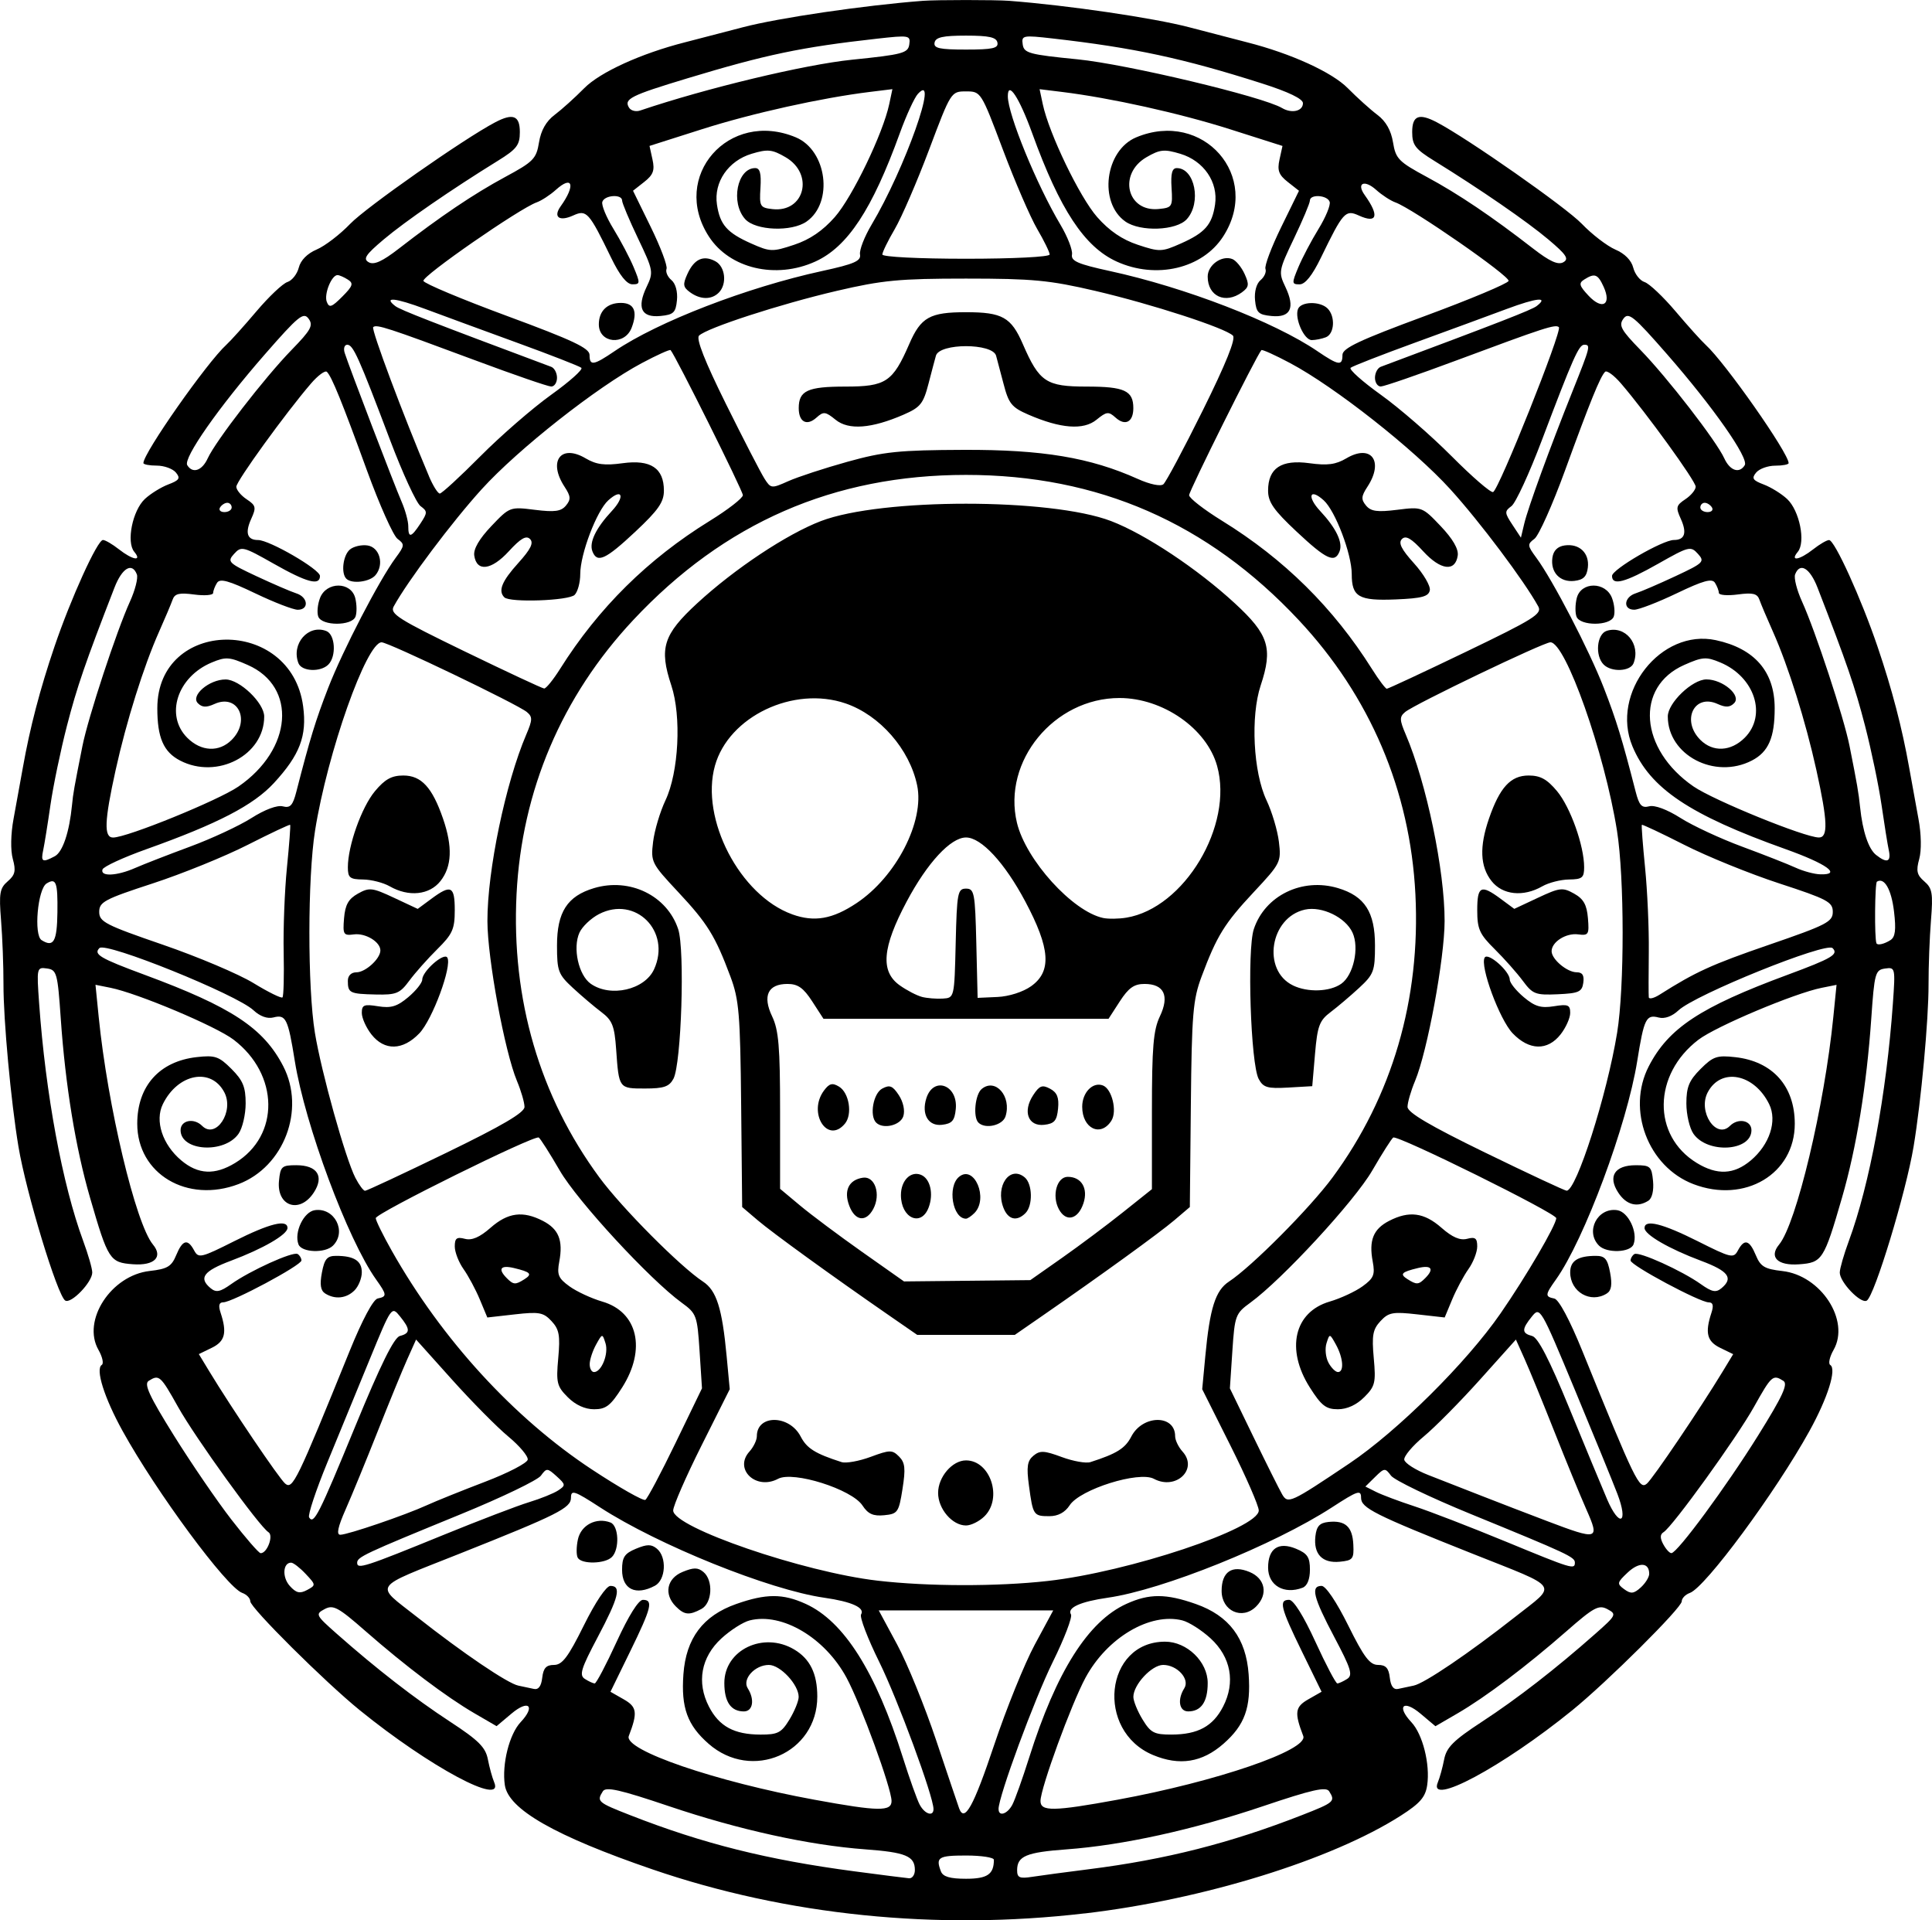 <?xml version="1.0" encoding="UTF-8" standalone="no"?>
<!-- Created with Inkscape (http://www.inkscape.org/) -->

<svg
   version="1.1"
   id="svg1"
   width="133.022"
   height="132.196"
   viewBox="0 0 133.022 132.196"
   xmlns="http://www.w3.org/2000/svg"
   xmlns:svg="http://www.w3.org/2000/svg">
  <defs
     id="defs1" />
  <g
     id="g1"
     transform="translate(-15.089,-20.428)">
    <path
       style="fill:#000000"
       d="m 89.76,152.149 c 8.165,-0.952 17.02,-3.69 21.777,-6.734 1.328,-0.85 1.696,-1.275 1.817,-2.098 0.211,-1.436 -0.308,-3.504 -1.088,-4.334 -1.047,-1.115 -0.551,-1.581 0.627,-0.59 l 1.029,0.866 1.519,-0.882 c 1.932,-1.122 4.766,-3.259 7.503,-5.657 1.889,-1.655 2.225,-1.836 2.82,-1.518 0.648,0.347 0.615,0.415 -0.839,1.699 -2.739,2.421 -5.37,4.461 -7.806,6.054 -1.955,1.279 -2.436,1.758 -2.597,2.587 -0.108,0.559 -0.304,1.269 -0.434,1.577 -0.727,1.713 4.449,-1.059 9.251,-4.955 2.414,-1.959 7.54,-7.055 7.54,-7.497 0,-0.212 0.252,-0.474 0.56,-0.583 1.062,-0.376 5.904,-6.931 8.232,-11.143 1.262,-2.283 1.888,-4.27 1.434,-4.55 -0.147,-0.091 -0.044,-0.558 0.23,-1.038 1.152,-2.021 -0.868,-5.129 -3.529,-5.428 -1.216,-0.137 -1.501,-0.307 -1.823,-1.083 -0.442,-1.067 -0.793,-1.161 -1.237,-0.33 -0.296,0.554 -0.469,0.514 -2.765,-0.64 -2.434,-1.223 -3.662,-1.527 -3.662,-0.906 0,0.453 1.685,1.429 3.893,2.255 1.892,0.708 2.246,1.187 1.398,1.891 -0.376,0.312 -0.654,0.257 -1.412,-0.282 -1.308,-0.932 -4.261,-2.268 -4.578,-2.072 -0.144,0.089 -0.262,0.289 -0.262,0.444 0,0.331 4.763,2.88 5.381,2.88 0.295,0 0.35,0.217 0.185,0.72 -0.454,1.379 -0.306,1.968 0.606,2.412 l 0.892,0.434 -0.713,1.177 c -1.547,2.552 -4.825,7.4 -5.232,7.738 -0.515,0.428 -0.796,-0.149 -4.435,-9.121 -0.872,-2.149 -1.626,-3.56 -1.936,-3.623 -0.65,-0.132 -0.64,-0.253 0.116,-1.314 1.947,-2.735 4.89,-10.643 5.592,-15.028 0.47,-2.934 0.615,-3.229 1.48,-3.003 0.407,0.107 0.923,-0.08 1.363,-0.494 1.158,-1.087 10.167,-4.726 10.608,-4.284 0.429,0.429 -0.031,0.701 -3.107,1.84 -5.999,2.22 -8.189,3.664 -9.547,6.294 -1.542,2.987 -0.053,6.918 3.072,8.112 3.539,1.352 6.984,-0.701 6.98,-4.159 -0.003,-2.588 -1.525,-4.291 -4.094,-4.58 -1.262,-0.142 -1.528,-0.052 -2.395,0.815 -0.788,0.788 -0.975,1.242 -0.975,2.369 0,0.766 0.22,1.708 0.489,2.092 0.973,1.39 3.991,1.203 3.991,-0.247 0,-0.682 -0.915,-0.866 -1.482,-0.298 -0.946,0.946 -2.225,-0.982 -1.53,-2.308 0.908,-1.734 3.201,-1.292 4.234,0.815 0.563,1.149 0.029,2.781 -1.268,3.872 -1.158,0.974 -2.314,1.028 -3.717,0.172 -3.082,-1.879 -3.026,-6.088 0.112,-8.482 1.211,-0.924 6.615,-3.2 8.484,-3.574 l 1.026,-0.205 -0.221,2.21 c -0.613,6.132 -2.545,14.237 -3.736,15.672 -0.712,0.858 -0.1,1.463 1.373,1.356 1.6,-0.116 1.716,-0.295 2.958,-4.579 0.996,-3.435 1.699,-7.73 2.016,-12.32 0.218,-3.156 0.276,-3.366 0.95,-3.462 0.704,-0.1 0.714,-0.053 0.54,2.4 -0.444,6.242 -1.6,12.475 -3.033,16.354 -0.344,0.931 -0.625,1.909 -0.625,2.174 0,0.667 1.458,2.18 1.861,1.931 0.535,-0.331 2.693,-7.43 3.221,-10.597 0.518,-3.107 1.037,-8.738 1.031,-11.176 -0.003,-1.245 0.072,-3.227 0.167,-4.404 0.15,-1.86 0.09,-2.211 -0.457,-2.68 -0.513,-0.439 -0.579,-0.724 -0.353,-1.54 0.165,-0.597 0.145,-1.712 -0.05,-2.76 -0.179,-0.967 -0.467,-2.551 -0.639,-3.519 -0.489,-2.754 -1.182,-5.405 -2.179,-8.339 -1.132,-3.33 -2.956,-7.341 -3.338,-7.341 -0.156,0 -0.65,0.288 -1.097,0.64 -0.947,0.745 -1.624,0.855 -1.057,0.171 0.556,-0.67 0.119,-2.837 -0.733,-3.635 -0.384,-0.359 -1.109,-0.81 -1.613,-1 -0.761,-0.288 -0.848,-0.427 -0.521,-0.821 0.217,-0.261 0.808,-0.475 1.315,-0.475 0.506,0 0.921,-0.079 0.921,-0.176 0,-0.69 -4.374,-6.926 -5.713,-8.144 -0.29,-0.264 -1.224,-1.302 -2.075,-2.307 -0.851,-1.005 -1.809,-1.91 -2.128,-2.011 -0.319,-0.101 -0.672,-0.548 -0.783,-0.994 -0.127,-0.505 -0.59,-0.973 -1.232,-1.244 C 125.743,37.364 124.704,36.568 124,35.835 c -1.095,-1.141 -7.838,-5.863 -9.979,-6.987 -1.234,-0.648 -1.701,-0.464 -1.7,0.673 4.9e-4,0.895 0.212,1.171 1.52,1.979 3.189,1.971 6.377,4.168 7.852,5.41 1.252,1.055 1.441,1.343 1.032,1.572 -0.361,0.202 -0.938,-0.059 -2.074,-0.94 -2.853,-2.214 -5.155,-3.765 -7.317,-4.93 -1.95,-1.052 -2.149,-1.255 -2.333,-2.385 -0.134,-0.822 -0.493,-1.454 -1.073,-1.89 -0.48,-0.36 -1.398,-1.187 -2.04,-1.837 -1.089,-1.103 -3.912,-2.39 -6.927,-3.157 -0.528,-0.134 -2.328,-0.602 -4,-1.04 -2.463,-0.645 -8.354,-1.509 -12.4,-1.819 -0.932,-0.071 -4.988,-0.071 -5.92,0 -4.046,0.31 -9.937,1.174 -12.4,1.819 -1.672,0.438 -3.472,0.905 -4,1.04 -3.015,0.767 -5.838,2.054 -6.927,3.157 -0.642,0.651 -1.56,1.477 -2.04,1.837 -0.581,0.436 -0.94,1.068 -1.073,1.89 -0.184,1.13 -0.383,1.334 -2.333,2.385 -2.162,1.166 -4.463,2.717 -7.317,4.93 -1.136,0.881 -1.712,1.143 -2.074,0.94 -0.409,-0.229 -0.22,-0.516 1.032,-1.572 1.474,-1.243 4.662,-3.439 7.852,-5.41 1.308,-0.808 1.52,-1.084 1.52,-1.979 6.25e-4,-1.136 -0.466,-1.321 -1.7,-0.673 -2.141,1.125 -8.884,5.846 -9.979,6.987 -0.704,0.734 -1.743,1.529 -2.309,1.769 -0.642,0.271 -1.105,0.739 -1.232,1.244 -0.112,0.445 -0.464,0.892 -0.783,0.994 -0.319,0.101 -1.277,1.006 -2.128,2.011 -0.851,1.005 -1.785,2.043 -2.075,2.307 -1.339,1.219 -5.713,7.454 -5.713,8.144 0,0.097 0.414,0.176 0.921,0.176 0.506,0 1.098,0.214 1.315,0.475 0.328,0.395 0.24,0.533 -0.521,0.821 -0.503,0.191 -1.229,0.641 -1.613,1 -0.852,0.798 -1.289,2.965 -0.733,3.635 0.567,0.684 -0.109,0.574 -1.057,-0.171 -0.447,-0.352 -0.941,-0.64 -1.097,-0.64 -0.382,0 -2.205,4.011 -3.338,7.341 -0.998,2.934 -1.69,5.584 -2.179,8.339 -0.172,0.968 -0.459,2.552 -0.639,3.519 -0.194,1.048 -0.214,2.164 -0.05,2.76 0.225,0.816 0.16,1.101 -0.353,1.54 -0.547,0.469 -0.607,0.819 -0.457,2.68 0.095,1.177 0.17,3.159 0.167,4.404 -0.007,2.439 0.513,8.07 1.031,11.176 0.528,3.167 2.686,10.266 3.221,10.597 0.403,0.249 1.861,-1.264 1.861,-1.931 0,-0.265 -0.281,-1.243 -0.625,-2.174 -1.432,-3.879 -2.588,-10.112 -3.033,-16.354 -0.175,-2.453 -0.164,-2.5 0.54,-2.4 0.674,0.096 0.732,0.306 0.95,3.462 0.317,4.59 1.019,8.885 2.016,12.32 1.242,4.283 1.358,4.463 2.958,4.579 1.473,0.107 2.085,-0.498 1.373,-1.356 -1.191,-1.435 -3.123,-9.54 -3.736,-15.672 l -0.221,-2.21 1.026,0.205 c 1.869,0.374 7.273,2.65 8.484,3.574 3.139,2.394 3.194,6.603 0.112,8.482 -1.403,0.856 -2.559,0.802 -3.717,-0.172 -1.297,-1.091 -1.831,-2.723 -1.268,-3.872 1.033,-2.108 3.326,-2.549 4.234,-0.815 0.695,1.326 -0.584,3.254 -1.53,2.308 -0.568,-0.568 -1.482,-0.384 -1.482,0.298 0,1.45 3.017,1.637 3.991,0.247 0.269,-0.384 0.489,-1.325 0.489,-2.092 0,-1.126 -0.187,-1.58 -0.975,-2.369 -0.867,-0.867 -1.133,-0.957 -2.395,-0.815 -2.569,0.29 -4.091,1.992 -4.094,4.58 -0.004,3.458 3.441,5.51 6.98,4.159 3.125,-1.194 4.614,-5.125 3.072,-8.112 -1.358,-2.63 -3.548,-4.074 -9.547,-6.294 -3.076,-1.138 -3.536,-1.411 -3.107,-1.84 0.442,-0.442 9.451,3.197 10.608,4.284 0.44,0.414 0.955,0.6 1.363,0.494 0.864,-0.226 1.01,0.069 1.48,3.003 0.702,4.385 3.645,12.294 5.592,15.028 0.755,1.061 0.766,1.181 0.116,1.314 -0.31,0.063 -1.064,1.474 -1.936,3.623 -3.639,8.973 -3.919,9.549 -4.435,9.121 -0.407,-0.338 -3.685,-5.186 -5.232,-7.738 l -0.713,-1.177 0.892,-0.434 c 0.912,-0.444 1.06,-1.033 0.606,-2.412 -0.165,-0.502 -0.109,-0.72 0.185,-0.72 0.618,0 5.381,-2.549 5.381,-2.88 0,-0.155 -0.118,-0.355 -0.262,-0.444 -0.317,-0.196 -3.27,1.141 -4.578,2.072 -0.757,0.539 -1.035,0.595 -1.412,0.282 -0.848,-0.704 -0.494,-1.183 1.398,-1.891 2.208,-0.826 3.893,-1.802 3.893,-2.255 0,-0.621 -1.228,-0.317 -3.662,0.906 -2.296,1.154 -2.468,1.194 -2.765,0.64 -0.444,-0.83 -0.796,-0.737 -1.237,0.33 -0.322,0.777 -0.607,0.946 -1.823,1.083 -2.66,0.3 -4.68,3.408 -3.529,5.428 0.274,0.48 0.377,0.947 0.23,1.038 -0.454,0.28 0.172,2.267 1.434,4.55 2.328,4.213 7.17,10.767 8.232,11.143 0.308,0.109 0.56,0.371 0.56,0.583 0,0.441 5.126,5.538 7.54,7.497 4.802,3.897 9.977,6.669 9.251,4.955 -0.131,-0.308 -0.326,-1.018 -0.434,-1.577 -0.16,-0.829 -0.641,-1.308 -2.597,-2.587 -2.436,-1.593 -5.067,-3.634 -7.806,-6.054 -1.454,-1.285 -1.487,-1.352 -0.839,-1.699 0.595,-0.318 0.931,-0.137 2.82,1.518 2.738,2.398 5.571,4.535 7.503,5.657 l 1.519,0.882 1.029,-0.866 c 1.178,-0.992 1.675,-0.525 0.627,0.59 -0.78,0.83 -1.299,2.898 -1.088,4.334 0.245,1.667 3.456,3.5 10.155,5.798 9.241,3.17 19.568,4.223 29.76,3.034 z m -15.84,-2.9 c -5.998,-0.795 -10.411,-1.899 -15.44,-3.866 -2.243,-0.877 -2.325,-0.948 -1.884,-1.644 0.21,-0.332 1.17,-0.116 4.555,1.026 4.824,1.627 9.65,2.687 13.52,2.971 2.781,0.204 3.409,0.466 3.409,1.423 0,0.33 -0.18,0.586 -0.4,0.568 -0.22,-0.018 -1.912,-0.233 -3.76,-0.478 z m 5.954,0.005 c -0.373,-0.972 -0.181,-1.094 1.726,-1.094 1.056,0 1.92,0.132 1.92,0.294 0,1 -0.45,1.306 -1.92,1.306 -1.101,0 -1.586,-0.142 -1.726,-0.506 z m 5.246,-0.08 c 0,-0.972 0.618,-1.233 3.409,-1.438 3.87,-0.284 8.696,-1.344 13.52,-2.971 3.385,-1.142 4.345,-1.358 4.555,-1.026 0.441,0.695 0.359,0.767 -1.884,1.644 -4.921,1.924 -9.368,3.053 -14.64,3.718 -1.584,0.2 -3.348,0.436 -3.92,0.525 -0.869,0.136 -1.04,0.061 -1.04,-0.453 z m -6.705,-4.506 c -0.18,-0.337 -0.702,-1.796 -1.158,-3.242 -1.873,-5.928 -4.061,-9.389 -6.696,-10.589 -1.572,-0.716 -2.728,-0.714 -4.782,0.009 -2.29,0.806 -3.457,2.359 -3.636,4.839 -0.166,2.296 0.268,3.496 1.731,4.78 2.978,2.615 7.487,0.66 7.487,-3.246 0,-1.582 -0.501,-2.6 -1.597,-3.247 -2.121,-1.253 -4.803,0.038 -4.803,2.312 0,1.299 0.451,1.956 1.344,1.956 0.624,0 0.761,-0.812 0.267,-1.593 -0.398,-0.629 0.487,-1.607 1.455,-1.607 0.787,0 2.054,1.361 2.052,2.203 -6.58e-4,0.284 -0.287,0.985 -0.635,1.557 -0.557,0.913 -0.8,1.039 -1.999,1.035 -1.81,-0.006 -2.841,-0.565 -3.541,-1.92 -0.865,-1.673 -0.546,-3.416 0.861,-4.705 0.618,-0.567 1.492,-1.123 1.942,-1.235 2.228,-0.559 5.18,1.188 6.669,3.948 0.979,1.815 3.086,7.582 3.098,8.478 0.009,0.74 -0.895,0.726 -5.297,-0.08 -6.826,-1.25 -13.164,-3.424 -12.794,-4.388 0.62,-1.616 0.567,-2.003 -0.348,-2.524 l -0.914,-0.521 1.35,-2.764 c 1.48,-3.029 1.612,-3.564 0.884,-3.564 -0.301,0 -0.988,1.096 -1.806,2.88 -0.726,1.584 -1.407,2.878 -1.514,2.875 -0.107,-0.003 -0.41,-0.142 -0.674,-0.31 -0.407,-0.259 -0.273,-0.697 0.88,-2.875 1.452,-2.743 1.648,-3.53 0.878,-3.53 -0.286,0 -1.031,1.106 -1.831,2.72 -1.084,2.186 -1.488,2.72 -2.056,2.72 -0.534,0 -0.732,0.216 -0.809,0.88 -0.068,0.588 -0.26,0.843 -0.581,0.77 -0.264,-0.061 -0.741,-0.162 -1.06,-0.225 -0.734,-0.146 -3.818,-2.234 -7.01,-4.748 -2.903,-2.286 -3.169,-1.896 2.95,-4.33 6.776,-2.695 7.68,-3.149 7.68,-3.856 0,-0.566 0.224,-0.492 2,0.661 4,2.595 11.662,5.683 15.44,6.222 1.887,0.269 2.817,0.69 2.535,1.148 -0.112,0.181 0.449,1.65 1.246,3.264 1.272,2.576 3.74,9.268 3.74,10.14 0,0.536 -0.6,0.348 -0.945,-0.297 z M 63.381,131.189 c 0.749,-0.401 0.835,-1.971 0.139,-2.549 -0.382,-0.317 -0.674,-0.317 -1.44,-3.6e-4 -1.087,0.45 -1.297,1.538 -0.457,2.377 0.59,0.59 0.917,0.622 1.758,0.172 z m -3.2,-1.6 c 0.749,-0.401 0.835,-1.971 0.139,-2.549 -0.382,-0.317 -0.674,-0.317 -1.44,-3.6e-4 -0.792,0.328 -0.96,0.582 -0.96,1.452 0,1.345 0.943,1.802 2.261,1.097 z m -2.965,-1.973 c 0.545,-0.545 0.48,-2.159 -0.097,-2.381 -0.971,-0.372 -2.021,0.17 -2.238,1.156 -0.115,0.524 -0.118,1.1 -0.007,1.28 0.279,0.451 1.872,0.413 2.341,-0.056 z m 23.909,17.291 c -0.085,-0.235 -0.796,-2.341 -1.58,-4.68 -0.784,-2.339 -1.993,-5.308 -2.689,-6.597 l -1.264,-2.344 h 6.007 6.007 l -1.272,2.358 c -0.699,1.297 -1.956,4.402 -2.793,6.9 -1.426,4.257 -2.048,5.38 -2.417,4.363 z m 2.715,0.058 c 0,-0.872 2.468,-7.564 3.74,-10.14 0.797,-1.614 1.357,-3.083 1.246,-3.264 -0.283,-0.457 0.648,-0.878 2.535,-1.148 3.778,-0.539 11.44,-3.627 15.44,-6.222 1.776,-1.152 2,-1.226 2,-0.661 0,0.707 0.904,1.161 7.68,3.856 6.119,2.434 5.853,2.044 2.95,4.33 -3.192,2.513 -6.276,4.602 -7.01,4.748 -0.319,0.063 -0.796,0.165 -1.06,0.225 -0.321,0.074 -0.514,-0.181 -0.581,-0.77 -0.076,-0.664 -0.275,-0.88 -0.809,-0.88 -0.569,0 -0.972,-0.534 -2.056,-2.72 -0.8,-1.614 -1.545,-2.72 -1.831,-2.72 -0.77,0 -0.574,0.787 0.878,3.53 1.153,2.177 1.287,2.616 0.88,2.875 -0.264,0.168 -0.567,0.308 -0.674,0.31 -0.107,0.003 -0.788,-1.291 -1.514,-2.875 -0.817,-1.784 -1.504,-2.88 -1.806,-2.88 -0.728,0 -0.596,0.535 0.884,3.564 l 1.35,2.764 -0.914,0.521 c -0.915,0.522 -0.968,0.908 -0.348,2.524 0.37,0.964 -5.968,3.137 -12.794,4.388 -4.402,0.806 -5.306,0.82 -5.297,0.08 0.011,-0.896 2.118,-6.663 3.098,-8.478 1.489,-2.76 4.441,-4.507 6.669,-3.948 0.45,0.113 1.324,0.669 1.942,1.235 1.407,1.29 1.726,3.033 0.861,4.705 -0.7,1.354 -1.732,1.913 -3.541,1.92 -1.199,0.004 -1.442,-0.122 -1.999,-1.035 -0.349,-0.572 -0.635,-1.273 -0.635,-1.557 -0.002,-0.842 1.266,-2.203 2.052,-2.203 0.968,0 1.853,0.978 1.455,1.607 -0.493,0.78 -0.357,1.593 0.267,1.593 0.893,0 1.344,-0.657 1.344,-1.956 0,-1.462 -1.427,-2.844 -2.935,-2.844 -4.159,0 -4.811,6.141 -0.828,7.803 1.826,0.762 3.381,0.513 4.851,-0.777 1.463,-1.284 1.897,-2.484 1.731,-4.78 -0.179,-2.48 -1.346,-4.033 -3.636,-4.839 -2.054,-0.723 -3.21,-0.725 -4.782,-0.009 -2.635,1.2 -4.824,4.661 -6.696,10.589 -0.457,1.446 -0.978,2.905 -1.158,3.242 -0.345,0.645 -0.945,0.834 -0.945,0.297 z m 17.737,-13.948 c 0.839,-0.839 0.63,-1.927 -0.457,-2.377 -1.207,-0.5 -1.92,-0.016 -1.92,1.303 0,1.388 1.421,2.03 2.377,1.074 z m 3.197,-1.291 c 0.319,-0.122 0.506,-0.582 0.506,-1.241 0,-0.862 -0.17,-1.117 -0.96,-1.445 -1.207,-0.5 -1.92,-0.016 -1.92,1.303 0,1.227 1.104,1.87 2.374,1.382 z m 3.494,-2.97 c -0.059,-1.231 -0.55,-1.679 -1.708,-1.559 -0.614,0.064 -0.824,0.292 -0.903,0.982 -0.141,1.23 0.474,1.874 1.676,1.757 0.902,-0.088 0.983,-0.19 0.935,-1.18 z m -73.227,2.845 C 34.505,129.009 34.563,128 35.134,128 c 0.151,0 0.601,0.348 1,0.773 0.712,0.758 0.714,0.779 0.096,1.11 -0.498,0.266 -0.747,0.208 -1.189,-0.281 z m 91.879,0.228 c -0.516,-0.377 -0.499,-0.458 0.239,-1.151 0.788,-0.74 1.481,-0.698 1.481,0.091 0,0.226 -0.262,0.649 -0.582,0.939 -0.481,0.435 -0.679,0.456 -1.137,0.121 z m -51.401,-0.589 c -5.114,-0.589 -14.08,-3.667 -14.08,-4.832 0,-0.318 0.876,-2.326 1.947,-4.463 l 1.947,-3.885 -0.213,-2.27 c -0.31,-3.309 -0.696,-4.527 -1.627,-5.137 -1.562,-1.024 -5.582,-5.064 -7.136,-7.173 -4.11,-5.578 -6.067,-12.267 -5.703,-19.495 0.36,-7.136 3.117,-13.616 8.027,-18.865 6.273,-6.706 13.822,-10 22.917,-10 9.096,0 16.644,3.294 22.917,10 4.91,5.249 7.667,11.729 8.027,18.865 0.364,7.228 -1.593,13.918 -5.703,19.495 -1.554,2.109 -5.574,6.15 -7.136,7.173 -0.931,0.61 -1.317,1.828 -1.627,5.137 l -0.213,2.27 1.947,3.885 c 1.071,2.137 1.947,4.145 1.947,4.463 0,1.242 -8.952,4.231 -14.536,4.853 -3.486,0.389 -8.224,0.38 -11.704,-0.021 z m 7.36,-4.44 c 1.255,-1.255 0.394,-3.84 -1.28,-3.84 -0.943,0 -1.92,1.139 -1.92,2.24 0,1.101 0.977,2.24 1.92,2.24 0.352,0 0.928,-0.288 1.28,-0.64 z m -5.651,-1.878 c 0.222,-1.401 0.177,-1.812 -0.239,-2.229 -0.468,-0.468 -0.633,-0.466 -1.957,0.025 -0.796,0.295 -1.696,0.456 -2,0.359 -1.814,-0.582 -2.393,-0.943 -2.814,-1.758 -0.781,-1.511 -3.019,-1.53 -3.019,-0.026 0,0.273 -0.229,0.749 -0.509,1.058 -1.098,1.213 0.453,2.689 1.971,1.876 1.041,-0.557 5.078,0.719 5.81,1.836 0.384,0.587 0.739,0.746 1.495,0.672 0.933,-0.091 1.007,-0.197 1.263,-1.815 z m 11.51,1.126 c 0.721,-1.101 4.769,-2.371 5.799,-1.82 1.518,0.812 3.068,-0.664 1.971,-1.876 -0.28,-0.309 -0.509,-0.785 -0.509,-1.058 0,-1.505 -2.238,-1.486 -3.019,0.026 -0.421,0.815 -1,1.176 -2.814,1.758 -0.304,0.098 -1.193,-0.06 -1.975,-0.35 -1.209,-0.448 -1.501,-0.461 -1.949,-0.09 -0.423,0.351 -0.484,0.759 -0.308,2.06 0.276,2.045 0.314,2.102 1.408,2.102 0.596,0 1.072,-0.256 1.397,-0.752 z m -1.859,-13.056 c 3.985,-2.755 8.038,-5.689 9.066,-6.565 l 1.066,-0.907 0.07,-7.04 c 0.062,-6.253 0.145,-7.24 0.739,-8.828 1.05,-2.806 1.577,-3.658 3.602,-5.823 1.838,-1.965 1.888,-2.065 1.722,-3.447 -0.094,-0.783 -0.478,-2.071 -0.853,-2.863 -0.914,-1.93 -1.109,-5.778 -0.402,-7.907 0.852,-2.564 0.558,-3.498 -1.775,-5.649 -2.58,-2.378 -6.176,-4.768 -8.528,-5.666 -4.165,-1.591 -15.808,-1.591 -19.973,0 -2.352,0.898 -5.949,3.288 -8.528,5.666 -2.333,2.15 -2.626,3.085 -1.775,5.649 0.707,2.129 0.511,5.977 -0.402,7.907 -0.375,0.792 -0.759,2.08 -0.853,2.863 -0.167,1.381 -0.116,1.482 1.722,3.447 2.025,2.165 2.552,3.017 3.602,5.823 0.594,1.588 0.677,2.575 0.739,8.828 l 0.07,7.04 1.066,0.907 c 1.028,0.875 5.081,3.81 9.066,6.565 l 1.92,1.327 h 3.36 3.36 z m -12.439,-4.389 c -1.589,-1.121 -3.508,-2.555 -4.265,-3.188 l -1.376,-1.15 v -5.361 c 0,-4.399 -0.098,-5.568 -0.547,-6.509 -0.677,-1.419 -0.29,-2.234 1.059,-2.234 0.714,0 1.097,0.271 1.699,1.2 l 0.777,1.2 h 9.813 9.813 l 0.777,-1.2 c 0.601,-0.929 0.984,-1.2 1.699,-1.2 1.35,0 1.736,0.814 1.059,2.234 -0.449,0.942 -0.547,2.111 -0.547,6.521 v 5.373 l -2,1.595 c -1.1,0.878 -2.984,2.286 -4.186,3.131 l -2.186,1.535 -4.349,0.045 -4.349,0.045 z m 0.775,-2.952 c 0.539,-1.007 0.118,-2.275 -0.715,-2.151 -0.975,0.145 -1.335,0.894 -0.934,1.941 0.401,1.046 1.15,1.142 1.649,0.21 z m 3.811,-0.096 c 0.361,-0.95 0.109,-2.009 -0.539,-2.258 -0.706,-0.271 -1.368,0.406 -1.368,1.399 0,1.591 1.391,2.217 1.907,0.859 z m 3.149,0.382 c 0.995,-0.995 -0.008,-3.366 -1.056,-2.496 -0.814,0.676 -0.447,2.88 0.48,2.88 0.106,0 0.365,-0.173 0.576,-0.384 z m 3.52,0 c 0.52,-0.52 0.486,-2.013 -0.055,-2.462 -1.019,-0.846 -2.033,0.592 -1.468,2.081 0.317,0.834 0.92,0.985 1.523,0.382 z m 3.988,-0.667 C 90.027,102.24 89.555,101.44 88.607,101.44 c -0.754,0 -1.111,1.299 -0.613,2.229 0.487,0.909 1.319,0.712 1.689,-0.4 z M 73.264,97.779 c 0.53,-0.638 0.295,-2.122 -0.403,-2.547 -0.462,-0.281 -0.672,-0.227 -1.04,0.269 -1.138,1.533 0.247,3.719 1.443,2.278 z m 18.349,-0.21 c 0.408,-0.648 0.037,-2.18 -0.586,-2.419 -0.697,-0.267 -1.426,0.482 -1.426,1.465 0,1.508 1.282,2.116 2.013,0.954 z m -14.328,-0.305 c 0.123,-0.387 -0.004,-0.979 -0.309,-1.445 -0.427,-0.651 -0.628,-0.731 -1.147,-0.453 -0.614,0.329 -0.887,1.869 -0.416,2.341 0.476,0.476 1.67,0.194 1.872,-0.442 z m 3.611,-0.492 c 0.162,-1.659 -1.537,-2.282 -2.026,-0.743 -0.352,1.109 0.136,1.938 1.077,1.829 0.692,-0.08 0.871,-0.284 0.949,-1.086 z m 3.424,0.507 c 0.436,-1.373 -0.694,-2.672 -1.641,-1.886 -0.453,0.376 -0.605,1.934 -0.226,2.313 0.469,0.469 1.669,0.195 1.867,-0.427 z m 3.619,-0.539 c 0.074,-0.759 -0.067,-1.107 -0.549,-1.365 -0.542,-0.29 -0.732,-0.218 -1.165,0.443 -0.737,1.126 -0.347,2.168 0.763,2.04 0.699,-0.081 0.87,-0.283 0.951,-1.117 z m -9.379,-7.689 c -0.352,-0.092 -1.036,-0.448 -1.52,-0.791 -1.348,-0.956 -1.211,-2.603 0.48,-5.779 1.42,-2.667 3.028,-4.402 4.08,-4.402 1.052,0 2.66,1.735 4.08,4.402 1.725,3.24 1.834,4.817 0.404,5.836 -0.557,0.397 -1.525,0.706 -2.32,0.742 l -1.364,0.061 -0.09,-3.76 c -0.083,-3.475 -0.137,-3.76 -0.71,-3.76 -0.573,0 -0.627,0.285 -0.71,3.76 -0.09,3.758 -0.091,3.76 -0.89,3.81 -0.44,0.027 -1.088,-0.026 -1.44,-0.117 z m -8.923,-5.68 c -3.602,-1.295 -6.348,-6.572 -5.323,-10.231 0.95,-3.394 5.41,-5.519 8.998,-4.288 2.361,0.81 4.406,3.152 4.925,5.641 0.517,2.477 -1.441,6.284 -4.166,8.101 -1.661,1.108 -2.908,1.326 -4.435,0.778 z m 21.403,0.249 c -2.111,-0.452 -5.318,-3.994 -5.932,-6.551 -1.017,-4.24 2.558,-8.591 7.059,-8.591 2.983,0 6.001,2.097 6.721,4.672 1.148,4.099 -2.258,9.793 -6.249,10.449 -0.528,0.087 -1.248,0.096 -1.6,0.021 z M 61.457,94.688 c 0.546,-1.021 0.796,-8.876 0.327,-10.296 -0.763,-2.312 -3.332,-3.565 -5.798,-2.826 -1.839,0.551 -2.546,1.647 -2.546,3.949 0,1.761 0.085,1.987 1.09,2.917 0.599,0.554 1.485,1.306 1.969,1.67 0.748,0.563 0.899,0.946 1.013,2.56 0.191,2.708 0.184,2.698 1.987,2.698 1.296,0 1.667,-0.127 1.958,-0.672 z m -5.693,-6.538 c -0.841,-0.589 -1.257,-2.469 -0.778,-3.52 0.19,-0.418 0.795,-0.992 1.344,-1.276 2.508,-1.297 4.986,1.181 3.795,3.795 -0.646,1.417 -2.996,1.957 -4.361,1.001 z m 49.866,4.832 c 0.166,-1.932 0.303,-2.302 1.07,-2.88 0.484,-0.365 1.37,-1.117 1.97,-1.671 1.005,-0.93 1.09,-1.156 1.09,-2.917 0,-2.302 -0.707,-3.398 -2.546,-3.949 -2.465,-0.739 -5.034,0.514 -5.798,2.826 -0.473,1.432 -0.217,9.279 0.336,10.312 0.316,0.59 0.603,0.674 2.028,0.592 l 1.66,-0.096 z m -1.514,-4.717 c -2.161,-1.046 -1.585,-4.692 0.824,-5.221 1.163,-0.255 2.795,0.535 3.274,1.587 0.479,1.051 0.063,2.931 -0.778,3.52 -0.791,0.554 -2.304,0.607 -3.32,0.115 z M 39.68,128.016 c 0,-0.405 0.429,-0.607 7.159,-3.361 2.793,-1.143 5.264,-2.332 5.491,-2.643 0.393,-0.537 0.445,-0.535 1.082,0.041 0.628,0.569 0.635,0.628 0.109,0.975 -0.308,0.203 -1.208,0.566 -2,0.807 -0.792,0.24 -3.456,1.26 -5.92,2.265 -5.384,2.197 -5.92,2.37 -5.92,1.915 z M 118.72,126.532 c -2.376,-0.98 -5.184,-2.065 -6.24,-2.41 -1.056,-0.345 -2.249,-0.793 -2.651,-0.995 l -0.731,-0.367 0.67,-0.66 c 0.636,-0.627 0.691,-0.632 1.093,-0.091 0.233,0.313 2.708,1.504 5.502,2.647 6.685,2.736 7.159,2.957 7.159,3.339 0,0.498 -0.179,0.444 -4.8,-1.463 z m -87.706,-1.507 c -0.982,-1.268 -2.762,-3.871 -3.955,-5.784 -1.691,-2.711 -2.074,-3.54 -1.734,-3.755 0.717,-0.454 0.814,-0.369 2.02,1.787 1.191,2.13 5.604,8.244 6.228,8.63 0.371,0.229 -0.097,1.471 -0.543,1.443 -0.126,-0.008 -1.032,-1.052 -2.015,-2.32 z m 98.596,1.714 c -0.233,-0.436 -0.228,-0.685 0.018,-0.837 0.624,-0.386 5.037,-6.5 6.228,-8.63 1.206,-2.156 1.302,-2.242 2.02,-1.787 0.339,0.215 -0.043,1.044 -1.734,3.755 -2.199,3.526 -5.552,8.078 -5.97,8.104 -0.126,0.008 -0.378,-0.265 -0.561,-0.606 z m -90.72,-2.413 c 0.426,-0.964 1.417,-3.376 2.202,-5.36 0.785,-1.984 1.701,-4.219 2.036,-4.966 l 0.609,-1.359 2.471,2.755 c 1.359,1.515 3.104,3.279 3.876,3.919 0.773,0.64 1.376,1.357 1.34,1.593 -0.036,0.236 -1.361,0.923 -2.945,1.527 -1.584,0.604 -3.384,1.329 -4,1.611 -1.494,0.684 -5.448,2.033 -5.958,2.033 -0.284,0 -0.172,-0.53 0.369,-1.753 z M 121.6,125.134 c -1.32,-0.5 -3.336,-1.277 -4.48,-1.725 -1.144,-0.448 -2.8,-1.096 -3.68,-1.439 -0.88,-0.343 -1.629,-0.819 -1.665,-1.057 -0.036,-0.238 0.568,-0.957 1.34,-1.597 0.773,-0.64 2.517,-2.404 3.876,-3.919 l 2.471,-2.755 0.609,1.359 c 0.335,0.748 1.251,2.983 2.036,4.966 0.785,1.984 1.776,4.396 2.202,5.36 0.937,2.118 0.83,2.149 -2.709,0.807 z m -85.228,-0.25 c -0.099,-0.16 0.467,-1.865 1.258,-3.788 0.791,-1.923 2.11,-5.131 2.93,-7.13 1.484,-3.614 1.495,-3.63 2.066,-2.925 0.723,0.892 0.722,1.165 -0.003,1.354 -0.404,0.106 -1.326,1.97 -3.065,6.197 -2.526,6.14 -2.865,6.81 -3.186,6.291 z m 89.362,-1.264 c -0.364,-0.847 -1.541,-3.685 -2.616,-6.306 -1.35,-3.292 -2.134,-4.812 -2.536,-4.917 -0.728,-0.19 -0.731,-0.462 -0.017,-1.344 0.557,-0.688 0.598,-0.618 2.937,5.005 1.305,3.136 2.631,6.38 2.948,7.208 0.781,2.042 0.143,2.358 -0.717,0.355 z m -69.887,-2.031 c -5.382,-3.547 -10.332,-8.954 -13.776,-15.046 -0.611,-1.081 -1.111,-2.097 -1.111,-2.259 0,-0.338 10.919,-5.737 11.223,-5.55 0.11,0.068 0.762,1.092 1.448,2.276 1.222,2.107 6.199,7.499 8.394,9.095 1.021,0.742 1.072,0.88 1.231,3.334 l 0.166,2.56 -1.819,3.758 c -1,2.067 -1.936,3.831 -2.08,3.92 -0.144,0.089 -1.799,-0.851 -3.677,-2.089 z m 2.081,-5.652 c 1.669,-2.632 1.075,-5.196 -1.369,-5.909 -0.747,-0.218 -1.764,-0.69 -2.259,-1.048 -0.773,-0.559 -0.873,-0.802 -0.703,-1.71 0.273,-1.456 -0.039,-2.233 -1.123,-2.794 -1.382,-0.714 -2.412,-0.581 -3.607,0.468 -0.752,0.66 -1.285,0.89 -1.771,0.763 -0.559,-0.146 -0.695,-0.043 -0.695,0.526 0,0.389 0.272,1.09 0.603,1.557 0.332,0.467 0.836,1.408 1.121,2.091 l 0.518,1.241 1.894,-0.214 c 1.675,-0.19 1.968,-0.136 2.526,0.464 0.529,0.568 0.605,0.981 0.463,2.546 -0.154,1.697 -0.094,1.943 0.658,2.695 0.53,0.53 1.18,0.827 1.809,0.827 0.821,0 1.138,-0.246 1.935,-1.503 z M 55.691,114.32 c 0.006,-0.308 0.205,-0.909 0.441,-1.335 0.426,-0.769 0.431,-0.77 0.646,-0.092 0.23,0.725 -0.272,1.987 -0.79,1.987 -0.17,0 -0.304,-0.252 -0.297,-0.56 z m -5.707,-5.904 c -0.637,-0.637 -0.435,-0.92 0.496,-0.697 1.152,0.276 1.279,0.414 0.711,0.774 -0.616,0.39 -0.749,0.381 -1.207,-0.076 z m 53.378,14.871 c -0.183,-0.312 -1.066,-2.079 -1.963,-3.927 l -1.63,-3.36 0.17,-2.56 c 0.163,-2.452 0.215,-2.593 1.235,-3.334 2.195,-1.596 7.172,-6.988 8.394,-9.095 0.687,-1.184 1.339,-2.209 1.448,-2.276 0.304,-0.188 11.223,5.212 11.223,5.55 0,0.466 -2.069,4.004 -3.836,6.559 -2.344,3.39 -7.1,8.108 -10.42,10.335 -4.062,2.725 -4.219,2.796 -4.622,2.109 z m 5.655,-6.675 c 0.752,-0.752 0.812,-0.998 0.658,-2.695 -0.142,-1.564 -0.067,-1.977 0.463,-2.546 0.559,-0.6 0.851,-0.654 2.526,-0.464 l 1.894,0.214 0.517,-1.241 c 0.285,-0.683 0.789,-1.623 1.121,-2.091 0.332,-0.467 0.603,-1.168 0.603,-1.557 0,-0.569 -0.136,-0.672 -0.695,-0.526 -0.486,0.127 -1.019,-0.102 -1.771,-0.763 -1.194,-1.049 -2.225,-1.182 -3.607,-0.468 -1.083,0.56 -1.396,1.337 -1.123,2.794 0.17,0.908 0.071,1.15 -0.703,1.71 -0.496,0.358 -1.513,0.83 -2.26,1.048 -2.444,0.714 -3.038,3.277 -1.369,5.909 0.797,1.257 1.114,1.503 1.935,1.503 0.629,0 1.279,-0.297 1.809,-0.827 z m -2.463,-2.385 c -0.192,-0.359 -0.251,-0.96 -0.132,-1.335 0.215,-0.678 0.22,-0.677 0.646,0.092 0.506,0.914 0.581,1.895 0.143,1.895 -0.17,0 -0.466,-0.293 -0.658,-0.652 z m 5.456,-5.735 c -0.568,-0.359 -0.441,-0.497 0.711,-0.774 0.931,-0.223 1.133,0.06 0.496,0.697 -0.458,0.458 -0.591,0.466 -1.207,0.076 z M 39.563,101.52 c -0.687,-1.334 -2.352,-7.293 -2.793,-10 -0.509,-3.125 -0.504,-10.672 0.01,-13.905 0.854,-5.376 3.543,-12.981 4.586,-12.971 0.481,0.004 9.35,4.261 9.997,4.798 0.4,0.332 0.395,0.536 -0.039,1.551 -1.428,3.339 -2.683,9.367 -2.675,12.848 0.006,2.584 1.189,8.98 2.034,10.999 0.285,0.681 0.519,1.485 0.519,1.787 0,0.391 -1.535,1.292 -5.387,3.161 -2.963,1.437 -5.479,2.613 -5.592,2.613 -0.112,0 -0.408,-0.396 -0.658,-0.88 z m 4.398,-9.959 c 0.904,-0.943 2.273,-4.652 1.926,-5.215 -0.231,-0.374 -1.727,0.944 -1.727,1.521 0,0.218 -0.432,0.759 -0.961,1.204 -0.767,0.645 -1.186,0.772 -2.08,0.627 -0.966,-0.157 -1.119,-0.094 -1.119,0.457 0,0.351 0.298,1.018 0.663,1.482 0.898,1.141 2.159,1.112 3.298,-0.076 z m -0.69,-3.623 c 0.401,-0.542 1.269,-1.52 1.929,-2.172 1.045,-1.033 1.2,-1.38 1.2,-2.676 0,-1.671 -0.252,-1.795 -1.608,-0.792 l -0.943,0.697 -1.631,-0.764 c -1.5,-0.703 -1.699,-0.726 -2.485,-0.287 -0.651,0.364 -0.878,0.765 -0.955,1.693 -0.093,1.124 -0.042,1.208 0.676,1.114 0.802,-0.105 1.825,0.514 1.825,1.104 0,0.569 -1.027,1.506 -1.65,1.506 -0.359,0 -0.59,0.23 -0.59,0.587 0,0.835 0.132,0.9 1.91,0.94 1.427,0.032 1.668,-0.066 2.321,-0.949 z m 2.146,-6.861 c 0.788,-1.001 0.843,-2.363 0.174,-4.3 -0.742,-2.148 -1.493,-2.964 -2.73,-2.964 -0.807,0 -1.267,0.254 -1.954,1.076 -0.921,1.103 -1.867,3.759 -1.867,5.24 0,0.722 0.137,0.832 1.04,0.842 0.572,0.006 1.4,0.217 1.84,0.469 1.311,0.75 2.738,0.601 3.497,-0.363 z M 117.36,99.78 c -3.822,-1.861 -5.36,-2.766 -5.36,-3.156 0,-0.301 0.233,-1.104 0.519,-1.785 0.845,-2.019 2.028,-8.415 2.034,-10.999 0.008,-3.481 -1.247,-9.509 -2.675,-12.848 -0.434,-1.014 -0.439,-1.219 -0.039,-1.551 0.647,-0.537 9.516,-4.793 9.997,-4.798 1.043,-0.009 3.731,7.596 4.586,12.971 0.514,3.233 0.519,10.78 0.01,13.905 -0.7,4.293 -2.81,10.889 -3.479,10.875 -0.127,-0.003 -2.644,-1.179 -5.592,-2.615 z m 5.177,-8.144 c 0.365,-0.464 0.663,-1.131 0.663,-1.482 0,-0.551 -0.153,-0.614 -1.119,-0.457 -0.894,0.145 -1.313,0.019 -2.08,-0.627 -0.528,-0.445 -0.961,-0.986 -0.961,-1.204 0,-0.577 -1.496,-1.895 -1.727,-1.521 -0.348,0.563 1.022,4.271 1.926,5.215 1.138,1.188 2.4,1.217 3.298,0.076 z m 1.565,-3.558 c 0.072,-0.509 -0.06,-0.719 -0.455,-0.719 -0.661,0 -1.727,-0.896 -1.727,-1.45 0,-0.639 0.992,-1.269 1.825,-1.16 0.718,0.094 0.769,0.01 0.676,-1.114 -0.077,-0.927 -0.303,-1.329 -0.955,-1.693 -0.785,-0.439 -0.984,-0.416 -2.485,0.287 l -1.631,0.764 -0.943,-0.697 C 117.052,81.294 116.8,81.418 116.8,83.089 c 0,1.296 0.155,1.643 1.2,2.676 0.66,0.653 1.532,1.636 1.939,2.184 0.679,0.916 0.873,0.991 2.4,0.923 1.452,-0.065 1.674,-0.165 1.764,-0.793 z M 121.28,81.44 c 0.44,-0.252 1.268,-0.462 1.84,-0.469 0.903,-0.01 1.04,-0.12 1.04,-0.842 0,-1.481 -0.947,-4.137 -1.867,-5.24 -0.686,-0.822 -1.147,-1.076 -1.954,-1.076 -1.237,0 -1.988,0.815 -2.73,2.964 -0.669,1.937 -0.614,3.298 0.174,4.3 0.759,0.965 2.186,1.113 3.497,0.363 z M 32.546,88.105 C 31.53,87.484 28.724,86.296 26.31,85.465 22.336,84.098 21.92,83.884 21.92,83.2 c 0,-0.681 0.365,-0.875 3.68,-1.957 2.024,-0.661 4.967,-1.855 6.541,-2.655 1.573,-0.799 2.89,-1.42 2.926,-1.38 0.036,0.04 -0.064,1.368 -0.223,2.952 -0.158,1.584 -0.259,4.208 -0.224,5.831 0.035,1.623 -0.002,3.017 -0.082,3.097 -0.08,0.08 -0.977,-0.362 -1.993,-0.983 z M 128.61,89.077 c -0.017,-0.152 -0.016,-1.573 0.002,-3.157 0.018,-1.584 -0.098,-4.176 -0.256,-5.76 -0.158,-1.584 -0.259,-2.913 -0.223,-2.952 0.036,-0.04 1.353,0.581 2.926,1.38 1.573,0.799 4.517,1.994 6.541,2.655 3.315,1.083 3.68,1.277 3.68,1.957 0,0.684 -0.416,0.899 -4.391,2.266 -3.946,1.358 -5.052,1.862 -7.529,3.431 -0.396,0.251 -0.734,0.332 -0.75,0.179 z M 17.952,85.146 c -0.55,-0.348 -0.27,-3.521 0.345,-3.901 0.656,-0.405 0.772,-0.094 0.745,1.99 -0.026,2.014 -0.265,2.432 -1.089,1.911 z M 144.286,85.36 c -0.144,-0.343 -0.112,-4.15 0.035,-4.241 0.509,-0.315 0.995,0.535 1.175,2.056 0.15,1.267 0.088,1.758 -0.248,1.971 -0.435,0.275 -0.893,0.377 -0.962,0.214 z M 22.146,80.281 c 0.066,-0.197 1.428,-0.826 3.028,-1.397 4.921,-1.757 7.368,-3.027 8.775,-4.553 1.784,-1.936 2.282,-3.24 2.012,-5.276 -0.823,-6.204 -10.035,-6.09 -10.04,0.124 -0.002,2.028 0.428,3.015 1.569,3.606 2.557,1.322 5.79,-0.371 5.79,-3.033 0,-0.932 -1.688,-2.551 -2.66,-2.551 -1.129,0 -2.424,1.108 -1.909,1.633 0.29,0.295 0.585,0.31 1.14,0.057 1.615,-0.736 2.518,1.141 1.188,2.471 -0.865,0.865 -2.103,0.806 -3.055,-0.145 -1.548,-1.548 -0.691,-4.192 1.681,-5.183 0.97,-0.405 1.221,-0.388 2.484,0.171 3.408,1.507 3.079,5.806 -0.64,8.365 -1.392,0.958 -7.672,3.513 -8.634,3.513 -0.644,0 -0.602,-1.125 0.174,-4.64 0.742,-3.361 1.932,-7.15 2.989,-9.523 0.411,-0.922 0.831,-1.917 0.934,-2.209 0.147,-0.421 0.458,-0.496 1.487,-0.358 0.715,0.096 1.303,0.048 1.306,-0.108 0.003,-0.155 0.123,-0.468 0.267,-0.695 0.202,-0.319 0.8,-0.155 2.626,0.72 1.3,0.623 2.62,1.133 2.933,1.133 0.793,0 0.714,-0.871 -0.103,-1.13 -0.369,-0.117 -1.6,-0.648 -2.736,-1.179 -1.946,-0.91 -2.034,-0.999 -1.545,-1.539 0.495,-0.547 0.62,-0.516 2.726,0.677 2.294,1.3 3.187,1.537 3.187,0.845 0,-0.454 -3.48,-2.474 -4.262,-2.474 -0.753,0 -0.911,-0.493 -0.47,-1.462 0.355,-0.779 0.322,-0.92 -0.316,-1.343 -0.392,-0.26 -0.712,-0.649 -0.712,-0.865 0,-0.384 3.406,-5.09 5.144,-7.107 0.482,-0.559 0.974,-0.919 1.094,-0.8 0.335,0.333 1.036,2.057 2.753,6.777 0.865,2.376 1.815,4.5 2.111,4.72 0.5,0.371 0.491,0.465 -0.13,1.303 -1.133,1.533 -3.643,6.369 -4.647,8.957 -0.864,2.225 -1.259,3.512 -2.193,7.149 -0.243,0.946 -0.421,1.137 -0.932,1.004 -0.38,-0.099 -1.238,0.22 -2.156,0.804 -0.838,0.533 -2.748,1.421 -4.244,1.974 -1.496,0.553 -3.193,1.213 -3.771,1.467 -1.252,0.551 -2.41,0.604 -2.243,0.104 z M 37.696,66.176 c 0.567,-0.567 0.475,-2.073 -0.141,-2.309 -1.246,-0.478 -2.429,0.885 -1.919,2.212 0.221,0.575 1.521,0.636 2.061,0.097 z m 1.869,-3.297 c 0.101,-0.264 0.094,-0.84 -0.016,-1.28 -0.288,-1.146 -1.992,-1.147 -2.427,-0.002 -0.167,0.438 -0.22,1.014 -0.118,1.28 0.249,0.65 2.312,0.651 2.561,0.002 z m 1.381,-2.862 c 0.611,-0.737 0.285,-1.922 -0.563,-2.042 -0.406,-0.058 -0.946,0.068 -1.2,0.279 -0.475,0.394 -0.629,1.633 -0.249,2.012 0.38,0.38 1.618,0.226 2.012,-0.249 z M 138.72,80.158 c -0.528,-0.243 -2.184,-0.894 -3.68,-1.447 -1.496,-0.553 -3.406,-1.441 -4.244,-1.974 -0.918,-0.584 -1.776,-0.903 -2.156,-0.804 -0.511,0.134 -0.689,-0.058 -0.932,-1.004 -0.934,-3.637 -1.329,-4.925 -2.193,-7.149 -1.004,-2.587 -3.514,-7.424 -4.647,-8.957 -0.62,-0.839 -0.629,-0.933 -0.13,-1.303 0.296,-0.22 1.246,-2.344 2.111,-4.72 1.718,-4.72 2.418,-6.444 2.753,-6.777 0.12,-0.119 0.613,0.241 1.094,0.8 1.737,2.017 5.144,6.723 5.144,7.107 0,0.216 -0.321,0.605 -0.712,0.865 -0.637,0.423 -0.671,0.564 -0.316,1.343 0.441,0.969 0.283,1.462 -0.47,1.462 -0.782,0 -4.262,2.02 -4.262,2.474 0,0.692 0.893,0.455 3.187,-0.845 2.106,-1.193 2.231,-1.224 2.726,-0.677 0.489,0.54 0.4,0.629 -1.545,1.539 -1.135,0.531 -2.366,1.062 -2.736,1.179 -0.817,0.259 -0.896,1.13 -0.103,1.13 0.313,0 1.633,-0.51 2.933,-1.133 1.827,-0.875 2.424,-1.039 2.626,-0.72 0.144,0.227 0.264,0.54 0.267,0.695 0.003,0.155 0.59,0.204 1.306,0.108 1.028,-0.138 1.34,-0.063 1.487,0.358 0.102,0.293 0.522,1.287 0.934,2.209 1.058,2.373 2.247,6.162 2.989,9.523 0.776,3.515 0.818,4.64 0.174,4.64 -0.962,0 -7.242,-2.555 -8.634,-3.513 -3.719,-2.559 -4.048,-6.857 -0.64,-8.365 1.263,-0.559 1.514,-0.576 2.484,-0.171 2.371,0.991 3.229,3.635 1.681,5.183 -0.951,0.951 -2.19,1.01 -3.055,0.145 -1.329,-1.329 -0.427,-3.206 1.188,-2.471 0.556,0.253 0.85,0.239 1.14,-0.057 0.516,-0.524 -0.78,-1.633 -1.909,-1.633 -0.972,0 -2.66,1.619 -2.66,2.551 0,2.662 3.232,4.356 5.79,3.033 1.141,-0.59 1.571,-1.577 1.569,-3.606 -0.002,-2.513 -1.381,-4.105 -4.052,-4.68 -3.777,-0.813 -7.274,3.639 -5.741,7.309 1.208,2.891 3.921,4.713 10.54,7.076 2.844,1.015 3.896,1.776 2.401,1.735 C 140.016,80.608 139.248,80.4 138.72,80.158 Z M 127.565,66.079 c 0.504,-1.315 -0.586,-2.626 -1.85,-2.225 -0.685,0.218 -0.821,1.711 -0.211,2.322 0.539,0.539 1.84,0.478 2.061,-0.097 z m -1.368,-3.202 c 0.102,-0.266 0.049,-0.842 -0.118,-1.28 -0.435,-1.145 -2.14,-1.144 -2.427,0.002 -0.11,0.44 -0.118,1.016 -0.016,1.28 0.249,0.649 2.312,0.647 2.561,-0.002 z m -1.781,-3.385 c 0.116,-0.994 -0.587,-1.661 -1.599,-1.517 -0.486,0.069 -0.773,0.356 -0.842,0.842 -0.143,1.011 0.524,1.714 1.517,1.599 0.62,-0.072 0.851,-0.303 0.924,-0.924 z M 18.062,78.96 c 0.085,-0.396 0.311,-1.8 0.501,-3.12 0.191,-1.32 0.701,-3.768 1.133,-5.44 0.697,-2.694 1.255,-4.319 3.274,-9.52 0.526,-1.356 1.215,-1.763 1.542,-0.911 0.095,0.247 -0.119,1.087 -0.474,1.867 -0.921,2.022 -2.882,7.98 -3.272,9.942 -0.582,2.928 -0.639,3.248 -0.718,4.063 -0.182,1.868 -0.641,3.238 -1.185,3.529 -0.85,0.455 -0.973,0.392 -0.802,-0.409 z m 126.197,0.32 c -0.521,-0.415 -0.926,-1.624 -1.098,-3.28 -0.105,-1.017 -0.2,-1.567 -0.728,-4.223 -0.39,-1.962 -2.351,-7.919 -3.272,-9.942 -0.355,-0.78 -0.569,-1.62 -0.474,-1.867 0.327,-0.852 1.016,-0.444 1.542,0.911 2.018,5.201 2.577,6.826 3.274,9.52 0.432,1.672 0.942,4.12 1.133,5.44 0.191,1.32 0.416,2.724 0.501,3.12 0.173,0.806 -0.129,0.916 -0.878,0.32 z M 47.101,65.279 c -4.609,-2.235 -5.182,-2.598 -4.904,-3.105 0.96,-1.75 4.022,-5.828 6.059,-8.07 2.506,-2.759 7.933,-7.034 11.016,-8.677 1.041,-0.555 1.936,-0.959 1.989,-0.898 0.347,0.397 4.978,9.693 4.976,9.986 -0.002,0.2 -1.023,0.994 -2.27,1.763 -4.275,2.638 -7.667,5.991 -10.319,10.201 -0.471,0.748 -0.963,1.353 -1.093,1.345 -0.13,-0.008 -2.585,-1.154 -5.455,-2.546 z m 7.555,-3.903 c 0.211,-0.211 0.384,-0.854 0.384,-1.428 0,-1.38 1.13,-4.353 1.929,-5.076 0.969,-0.877 1.176,-0.265 0.247,0.731 -1.097,1.176 -1.574,2.164 -1.34,2.773 0.324,0.843 0.898,0.582 2.953,-1.344 1.587,-1.487 1.971,-2.039 1.971,-2.83 0,-1.548 -0.912,-2.153 -2.845,-1.887 -1.24,0.171 -1.815,0.095 -2.543,-0.335 -1.71,-1.01 -2.606,0.194 -1.454,1.953 0.432,0.659 0.448,0.875 0.097,1.298 -0.335,0.403 -0.775,0.463 -2.143,0.292 -1.709,-0.213 -1.731,-0.205 -2.995,1.123 -0.831,0.874 -1.239,1.576 -1.175,2.023 0.164,1.144 1.179,1.019 2.38,-0.292 0.813,-0.887 1.195,-1.108 1.46,-0.843 0.265,0.265 0.052,0.697 -0.811,1.654 -1.133,1.254 -1.401,1.916 -0.957,2.36 0.376,0.376 4.439,0.233 4.843,-0.171 z m 54.895,5.104 c -2.652,-4.211 -6.043,-7.563 -10.319,-10.201 -1.247,-0.769 -2.269,-1.563 -2.27,-1.763 -0.002,-0.294 4.629,-9.589 4.976,-9.986 0.053,-0.061 0.948,0.343 1.989,0.898 3.083,1.643 8.51,5.918 11.016,8.677 2.037,2.242 5.098,6.32 6.059,8.07 0.279,0.508 -0.299,0.87 -4.974,3.12 -2.909,1.4 -5.364,2.545 -5.455,2.545 -0.091,0 -0.551,-0.612 -1.022,-1.36 z m 3.984,-5.418 c 0.056,-0.296 -0.433,-1.13 -1.087,-1.854 -0.878,-0.972 -1.095,-1.41 -0.831,-1.675 0.265,-0.265 0.647,-0.044 1.46,0.843 1.201,1.311 2.216,1.436 2.38,0.292 0.064,-0.447 -0.344,-1.149 -1.175,-2.023 -1.264,-1.329 -1.286,-1.337 -2.995,-1.123 -1.368,0.171 -1.808,0.111 -2.143,-0.292 -0.351,-0.423 -0.335,-0.639 0.097,-1.298 1.152,-1.759 0.255,-2.963 -1.454,-1.953 -0.728,0.43 -1.303,0.506 -2.543,0.335 -1.933,-0.266 -2.845,0.339 -2.845,1.887 0,0.792 0.385,1.344 1.971,2.83 2.055,1.926 2.63,2.187 2.953,1.344 0.234,-0.61 -0.243,-1.597 -1.34,-2.773 -0.929,-0.996 -0.722,-1.608 0.247,-0.731 0.799,0.723 1.929,3.696 1.929,5.076 0,1.573 0.481,1.85 3.033,1.744 1.798,-0.074 2.26,-0.199 2.343,-0.63 z M 43.2,56.651 c 0,-0.346 -0.206,-1.102 -0.458,-1.68 -0.502,-1.151 -3.638,-9.351 -3.921,-10.251 -0.097,-0.308 -0.017,-0.56 0.177,-0.56 0.407,0 0.785,0.841 2.947,6.56 0.865,2.288 1.809,4.335 2.098,4.548 0.487,0.36 0.486,0.447 -0.007,1.2 -0.64,0.976 -0.837,1.019 -0.837,0.183 z M 119.219,56.548 c -0.543,-0.823 -0.548,-0.922 -0.063,-1.28 0.289,-0.213 1.233,-2.26 2.098,-4.548 2.13,-5.632 2.541,-6.56 2.91,-6.56 0.457,0 0.426,0.124 -0.792,3.169 -1.591,3.976 -3.072,8.039 -3.337,9.151 l -0.228,0.96 z M 30.24,55.36 c 0.109,-0.176 0.333,-0.32 0.499,-0.32 0.166,0 0.301,0.144 0.301,0.32 0,0.176 -0.224,0.32 -0.499,0.32 -0.274,0 -0.41,-0.144 -0.301,-0.32 z m 101.92,0 c 0,-0.176 0.136,-0.32 0.301,-0.32 0.166,0 0.39,0.144 0.499,0.32 0.109,0.176 -0.027,0.32 -0.301,0.32 -0.274,0 -0.499,-0.144 -0.499,-0.32 z m -87.539,-2.16 C 42.846,49.004 40.635,43.098 40.784,42.949 c 0.217,-0.217 0.98,0.032 7.056,2.295 2.64,0.984 4.98,1.79 5.2,1.792 0.22,0.002 0.4,-0.269 0.4,-0.602 0,-0.333 -0.18,-0.673 -0.4,-0.755 -8.168,-3.053 -10.391,-3.919 -10.728,-4.177 -0.861,-0.661 -0.023,-0.58 2.069,0.201 1.198,0.447 4.05,1.494 6.338,2.328 2.288,0.833 4.267,1.606 4.397,1.716 0.13,0.11 -0.806,0.947 -2.08,1.859 -1.274,0.912 -3.466,2.814 -4.87,4.227 -1.404,1.413 -2.662,2.569 -2.796,2.569 -0.134,0 -0.472,-0.54 -0.751,-1.2 z m 70.414,-1.367 c -1.405,-1.414 -3.597,-3.317 -4.872,-4.229 -1.274,-0.912 -2.21,-1.748 -2.08,-1.859 0.13,-0.11 2.109,-0.882 4.397,-1.716 2.288,-0.833 5.14,-1.881 6.338,-2.328 2.092,-0.78 2.93,-0.862 2.069,-0.201 -0.337,0.258 -2.56,1.124 -10.728,4.177 -0.22,0.082 -0.4,0.422 -0.4,0.755 0,0.333 0.18,0.604 0.4,0.602 0.22,-0.002 2.56,-0.808 5.2,-1.792 6.101,-2.273 6.839,-2.512 7.062,-2.289 0.242,0.242 -4.14,11.217 -4.53,11.348 -0.167,0.056 -1.452,-1.056 -2.857,-2.47 z M 67.716,53.361 c -0.253,-0.397 -1.441,-2.698 -2.639,-5.114 -1.454,-2.931 -2.072,-4.5 -1.859,-4.713 0.527,-0.527 5.579,-2.17 9.464,-3.078 3.161,-0.739 4.329,-0.85 8.917,-0.85 4.589,0 5.756,0.111 8.917,0.85 3.879,0.907 8.937,2.551 9.462,3.076 0.211,0.211 -0.487,1.943 -2.071,5.138 -1.314,2.651 -2.537,4.944 -2.718,5.095 -0.192,0.161 -0.923,0.009 -1.76,-0.367 -3.28,-1.474 -6.561,-2.022 -11.991,-2.002 -4.447,0.017 -5.499,0.124 -8,0.82 -1.584,0.441 -3.416,1.041 -4.072,1.334 -1.165,0.52 -1.202,0.516 -1.652,-0.189 z m 9.591,-4.391 c 1.151,-0.499 1.355,-0.752 1.711,-2.128 0.222,-0.859 0.453,-1.728 0.512,-1.931 0.253,-0.872 3.888,-0.872 4.141,0 0.059,0.203 0.289,1.073 0.512,1.931 0.356,1.376 0.56,1.629 1.711,2.128 2.223,0.964 3.793,1.083 4.689,0.354 0.699,-0.569 0.833,-0.584 1.318,-0.147 0.666,0.599 1.22,0.303 1.22,-0.652 0,-1.204 -0.608,-1.485 -3.208,-1.485 -2.796,0 -3.266,-0.313 -4.403,-2.933 -0.8,-1.843 -1.415,-2.187 -3.908,-2.187 -2.493,0 -3.108,0.344 -3.908,2.187 -1.138,2.62 -1.607,2.933 -4.403,2.933 -2.6,0 -3.208,0.282 -3.208,1.485 0,0.955 0.554,1.251 1.22,0.652 0.485,-0.437 0.618,-0.422 1.318,0.147 0.896,0.728 2.465,0.61 4.689,-0.354 z m -49.325,3.481 c -0.295,-0.477 2.166,-3.993 5.332,-7.618 2.323,-2.66 2.672,-2.944 3.022,-2.466 0.338,0.463 0.168,0.774 -1.179,2.157 -1.838,1.887 -5.222,6.261 -5.764,7.451 -0.391,0.858 -1.039,1.077 -1.411,0.476 z M 133.807,51.975 c -0.542,-1.19 -3.926,-5.564 -5.764,-7.451 -1.347,-1.383 -1.517,-1.694 -1.179,-2.157 0.35,-0.478 0.698,-0.194 3.022,2.466 3.166,3.625 5.627,7.14 5.332,7.618 -0.371,0.601 -1.02,0.382 -1.411,-0.476 z m -78.127,-7.117 c 0,-0.462 -1.169,-1.013 -5.664,-2.672 -3.115,-1.15 -5.714,-2.239 -5.774,-2.42 -0.108,-0.324 6.618,-4.989 7.796,-5.407 0.331,-0.118 0.926,-0.505 1.321,-0.861 1.158,-1.043 1.373,-0.32 0.335,1.127 -0.538,0.75 -0.099,1.074 0.863,0.635 0.918,-0.418 1.081,-0.238 2.604,2.9 0.597,1.231 1.084,1.84 1.471,1.84 0.541,0 0.547,-0.074 0.086,-1.176 -0.27,-0.647 -0.896,-1.835 -1.391,-2.64 -0.495,-0.805 -0.84,-1.644 -0.766,-1.864 0.157,-0.469 1.361,-0.546 1.361,-0.087 0,0.172 0.492,1.343 1.094,2.603 1.058,2.215 1.078,2.325 0.595,3.338 -0.69,1.446 -0.365,2.133 0.949,2.006 0.904,-0.087 1.055,-0.231 1.139,-1.088 0.057,-0.587 -0.097,-1.148 -0.381,-1.383 -0.263,-0.218 -0.414,-0.566 -0.337,-0.773 0.077,-0.207 -0.411,-1.502 -1.084,-2.877 l -1.224,-2.5 0.773,-0.608 c 0.62,-0.488 0.733,-0.793 0.568,-1.543 l -0.205,-0.935 3.617,-1.151 c 3.446,-1.097 8.215,-2.156 11.562,-2.567 l 1.545,-0.19 -0.22,1.037 c -0.429,2.018 -2.54,6.398 -3.743,7.765 -0.835,0.948 -1.718,1.551 -2.799,1.91 -1.498,0.498 -1.651,0.493 -2.954,-0.084 -1.671,-0.741 -2.156,-1.292 -2.365,-2.685 -0.23,-1.539 0.777,-3.011 2.391,-3.495 1.11,-0.332 1.407,-0.302 2.335,0.238 1.986,1.156 1.308,3.826 -0.908,3.572 -0.855,-0.098 -0.903,-0.184 -0.822,-1.464 0.063,-0.991 -0.035,-1.36 -0.361,-1.36 -1.244,0 -1.711,2.386 -0.689,3.516 0.716,0.791 3.195,0.887 4.228,0.163 1.864,-1.306 1.403,-4.899 -0.744,-5.796 -4.614,-1.928 -8.664,2.696 -5.983,6.831 1.431,2.208 4.609,2.954 7.325,1.72 2.223,-1.01 3.915,-3.577 5.819,-8.834 0.446,-1.232 1.007,-2.451 1.245,-2.709 1.511,-1.634 -0.889,5.143 -3.191,9.008 -0.491,0.825 -0.849,1.747 -0.794,2.049 0.08,0.448 -0.4,0.657 -2.607,1.137 -5.182,1.127 -11.313,3.493 -14.287,5.514 -1.463,0.994 -1.728,1.034 -1.728,0.258 z m 2.901,-1.873 c 0.427,-1.123 0.172,-1.705 -0.747,-1.705 -0.939,0 -1.514,0.561 -1.514,1.477 0,1.305 1.783,1.484 2.261,0.227 z m 5.995,-2.409 c 0.587,-0.587 0.457,-1.794 -0.233,-2.164 -0.825,-0.442 -1.455,-0.156 -1.923,0.872 -0.33,0.724 -0.304,0.91 0.178,1.262 0.707,0.517 1.479,0.528 1.979,0.029 z m 41.216,4.024 c -2.974,-2.021 -9.105,-4.387 -14.287,-5.514 -2.207,-0.48 -2.687,-0.689 -2.607,-1.137 0.054,-0.302 -0.303,-1.224 -0.794,-2.049 -1.639,-2.752 -3.624,-7.599 -3.624,-8.847 0,-1.107 0.787,0.088 1.678,2.547 1.905,5.257 3.596,7.824 5.819,8.834 2.716,1.234 5.894,0.488 7.325,-1.72 2.681,-4.135 -1.369,-8.759 -5.983,-6.831 -2.147,0.897 -2.608,4.49 -0.744,5.796 1.033,0.723 3.512,0.628 4.228,-0.163 1.023,-1.13 0.555,-3.516 -0.689,-3.516 -0.326,0 -0.423,0.369 -0.361,1.36 0.082,1.304 0.045,1.364 -0.891,1.456 -2.183,0.214 -2.804,-2.42 -0.84,-3.563 0.929,-0.54 1.226,-0.571 2.335,-0.238 1.614,0.484 2.622,1.956 2.391,3.495 -0.208,1.393 -0.693,1.944 -2.365,2.685 -1.303,0.578 -1.456,0.582 -2.954,0.084 -1.081,-0.359 -1.964,-0.962 -2.799,-1.91 -1.203,-1.367 -3.314,-5.747 -3.743,-7.765 l -0.22,-1.037 1.545,0.19 c 3.347,0.411 8.116,1.47 11.562,2.567 l 3.617,1.151 -0.205,0.935 c -0.165,0.75 -0.052,1.055 0.568,1.543 l 0.773,0.608 -1.224,2.5 c -0.673,1.375 -1.161,2.669 -1.084,2.877 0.077,0.207 -0.075,0.555 -0.337,0.773 -0.284,0.235 -0.438,0.797 -0.381,1.383 0.084,0.856 0.235,1.001 1.139,1.088 1.314,0.127 1.639,-0.56 0.949,-2.006 -0.483,-1.013 -0.464,-1.123 0.595,-3.338 0.602,-1.26 1.094,-2.431 1.094,-2.603 0,-0.459 1.204,-0.382 1.361,0.087 0.074,0.22 -0.271,1.059 -0.766,1.864 -0.495,0.805 -1.121,1.993 -1.391,2.64 -0.461,1.102 -0.455,1.176 0.086,1.176 0.386,0 0.873,-0.609 1.471,-1.84 1.523,-3.138 1.685,-3.319 2.604,-2.9 1.271,0.579 1.433,0.022 0.41,-1.405 -0.596,-0.83 -0.025,-1.089 0.788,-0.358 0.395,0.356 0.99,0.743 1.321,0.861 1.178,0.418 7.904,5.083 7.796,5.407 -0.06,0.181 -2.659,1.27 -5.774,2.42 -4.495,1.659 -5.664,2.211 -5.664,2.672 0,0.776 -0.264,0.736 -1.728,-0.258 z m 0.582,-0.954 c 0.597,-0.229 0.671,-1.433 0.122,-1.982 -0.515,-0.515 -1.836,-0.489 -2.039,0.041 -0.245,0.637 0.421,2.135 0.949,2.135 0.254,0 0.69,-0.087 0.968,-0.194 z m -5.771,-3.099 c 0.482,-0.352 0.508,-0.538 0.178,-1.262 -0.213,-0.467 -0.594,-0.929 -0.847,-1.026 -0.725,-0.278 -1.693,0.413 -1.693,1.209 0,1.357 1.22,1.915 2.363,1.08 z M 37.588,41.205 c -0.202,-0.527 0.331,-1.849 0.743,-1.84 0.126,0.003 0.445,0.142 0.709,0.31 0.406,0.258 0.345,0.44 -0.387,1.175 -0.731,0.734 -0.898,0.789 -1.065,0.355 z m 86.88,-0.417 c -0.65,-0.692 -0.697,-0.868 -0.3,-1.119 0.722,-0.456 0.934,-0.377 1.334,0.501 0.563,1.236 -0.088,1.626 -1.034,0.619 z M 75.84,37.948 c 0,-0.161 0.386,-0.95 0.857,-1.754 0.471,-0.804 1.535,-3.265 2.364,-5.468 1.5,-3.987 1.512,-4.006 2.539,-4.006 1.027,0 1.038,0.018 2.539,4.006 0.829,2.203 1.893,4.664 2.364,5.468 0.471,0.804 0.857,1.594 0.857,1.754 0,0.165 -2.503,0.292 -5.76,0.292 -3.257,0 -5.76,-0.127 -5.76,-0.292 z M 58.4,27.84 c -0.37,-0.599 0.1,-0.836 4,-2.015 5.435,-1.644 7.855,-2.15 13.055,-2.732 2.243,-0.251 2.331,-0.235 2.24,0.396 -0.086,0.595 -0.458,0.694 -3.935,1.049 -3.262,0.333 -10.047,1.96 -14.604,3.501 -0.288,0.097 -0.628,0.008 -0.756,-0.199 z M 103.36,27.865 c -1.325,-0.786 -10.705,-3.019 -14.08,-3.353 -3.33,-0.329 -3.689,-0.426 -3.775,-1.022 -0.091,-0.63 4.29e-4,-0.648 2.08,-0.411 5.577,0.635 8.96,1.361 14.391,3.092 1.828,0.582 2.824,1.062 2.824,1.36 0,0.551 -0.772,0.73 -1.44,0.334 z M 79.436,23.36 c 0.071,-0.368 0.577,-0.48 2.164,-0.48 1.587,0 2.093,0.112 2.164,0.48 0.075,0.39 -0.33,0.48 -2.164,0.48 -1.833,0 -2.239,-0.09 -2.164,-0.48 z M 39.497,109.257 c 0.277,-0.277 0.503,-0.837 0.503,-1.246 0,-0.789 -0.535,-1.131 -1.772,-1.131 -0.619,0 -0.799,0.214 -0.976,1.155 -0.155,0.824 -0.09,1.235 0.226,1.435 0.675,0.427 1.462,0.344 2.019,-0.213 z m 86.225,0.213 c 0.315,-0.2 0.38,-0.611 0.226,-1.435 -0.177,-0.941 -0.357,-1.155 -0.976,-1.155 -1.236,0 -1.772,0.342 -1.772,1.131 0,1.354 1.405,2.167 2.522,1.459 z M 38.016,106.176 c 0.967,-0.967 0.108,-2.64 -1.253,-2.441 -0.764,0.112 -1.44,1.529 -1.123,2.355 0.217,0.566 1.838,0.624 2.376,0.086 z m 89.544,-0.086 c 0.317,-0.826 -0.359,-2.243 -1.123,-2.355 -1.362,-0.2 -2.221,1.473 -1.253,2.441 0.538,0.538 2.159,0.48 2.376,-0.086 z M 36.691,102.528 c 0.736,-1.124 0.249,-1.888 -1.205,-1.888 -1,0 -1.093,0.085 -1.189,1.086 -0.167,1.746 1.426,2.279 2.394,0.801 z m 91.893,0.554 c 0.255,-0.162 0.382,-0.702 0.32,-1.355 -0.096,-1.001 -0.189,-1.086 -1.189,-1.086 -1.454,0 -1.942,0.764 -1.205,1.888 0.552,0.843 1.302,1.043 2.074,0.554 z"
       id="path1" />
  </g>
</svg>
